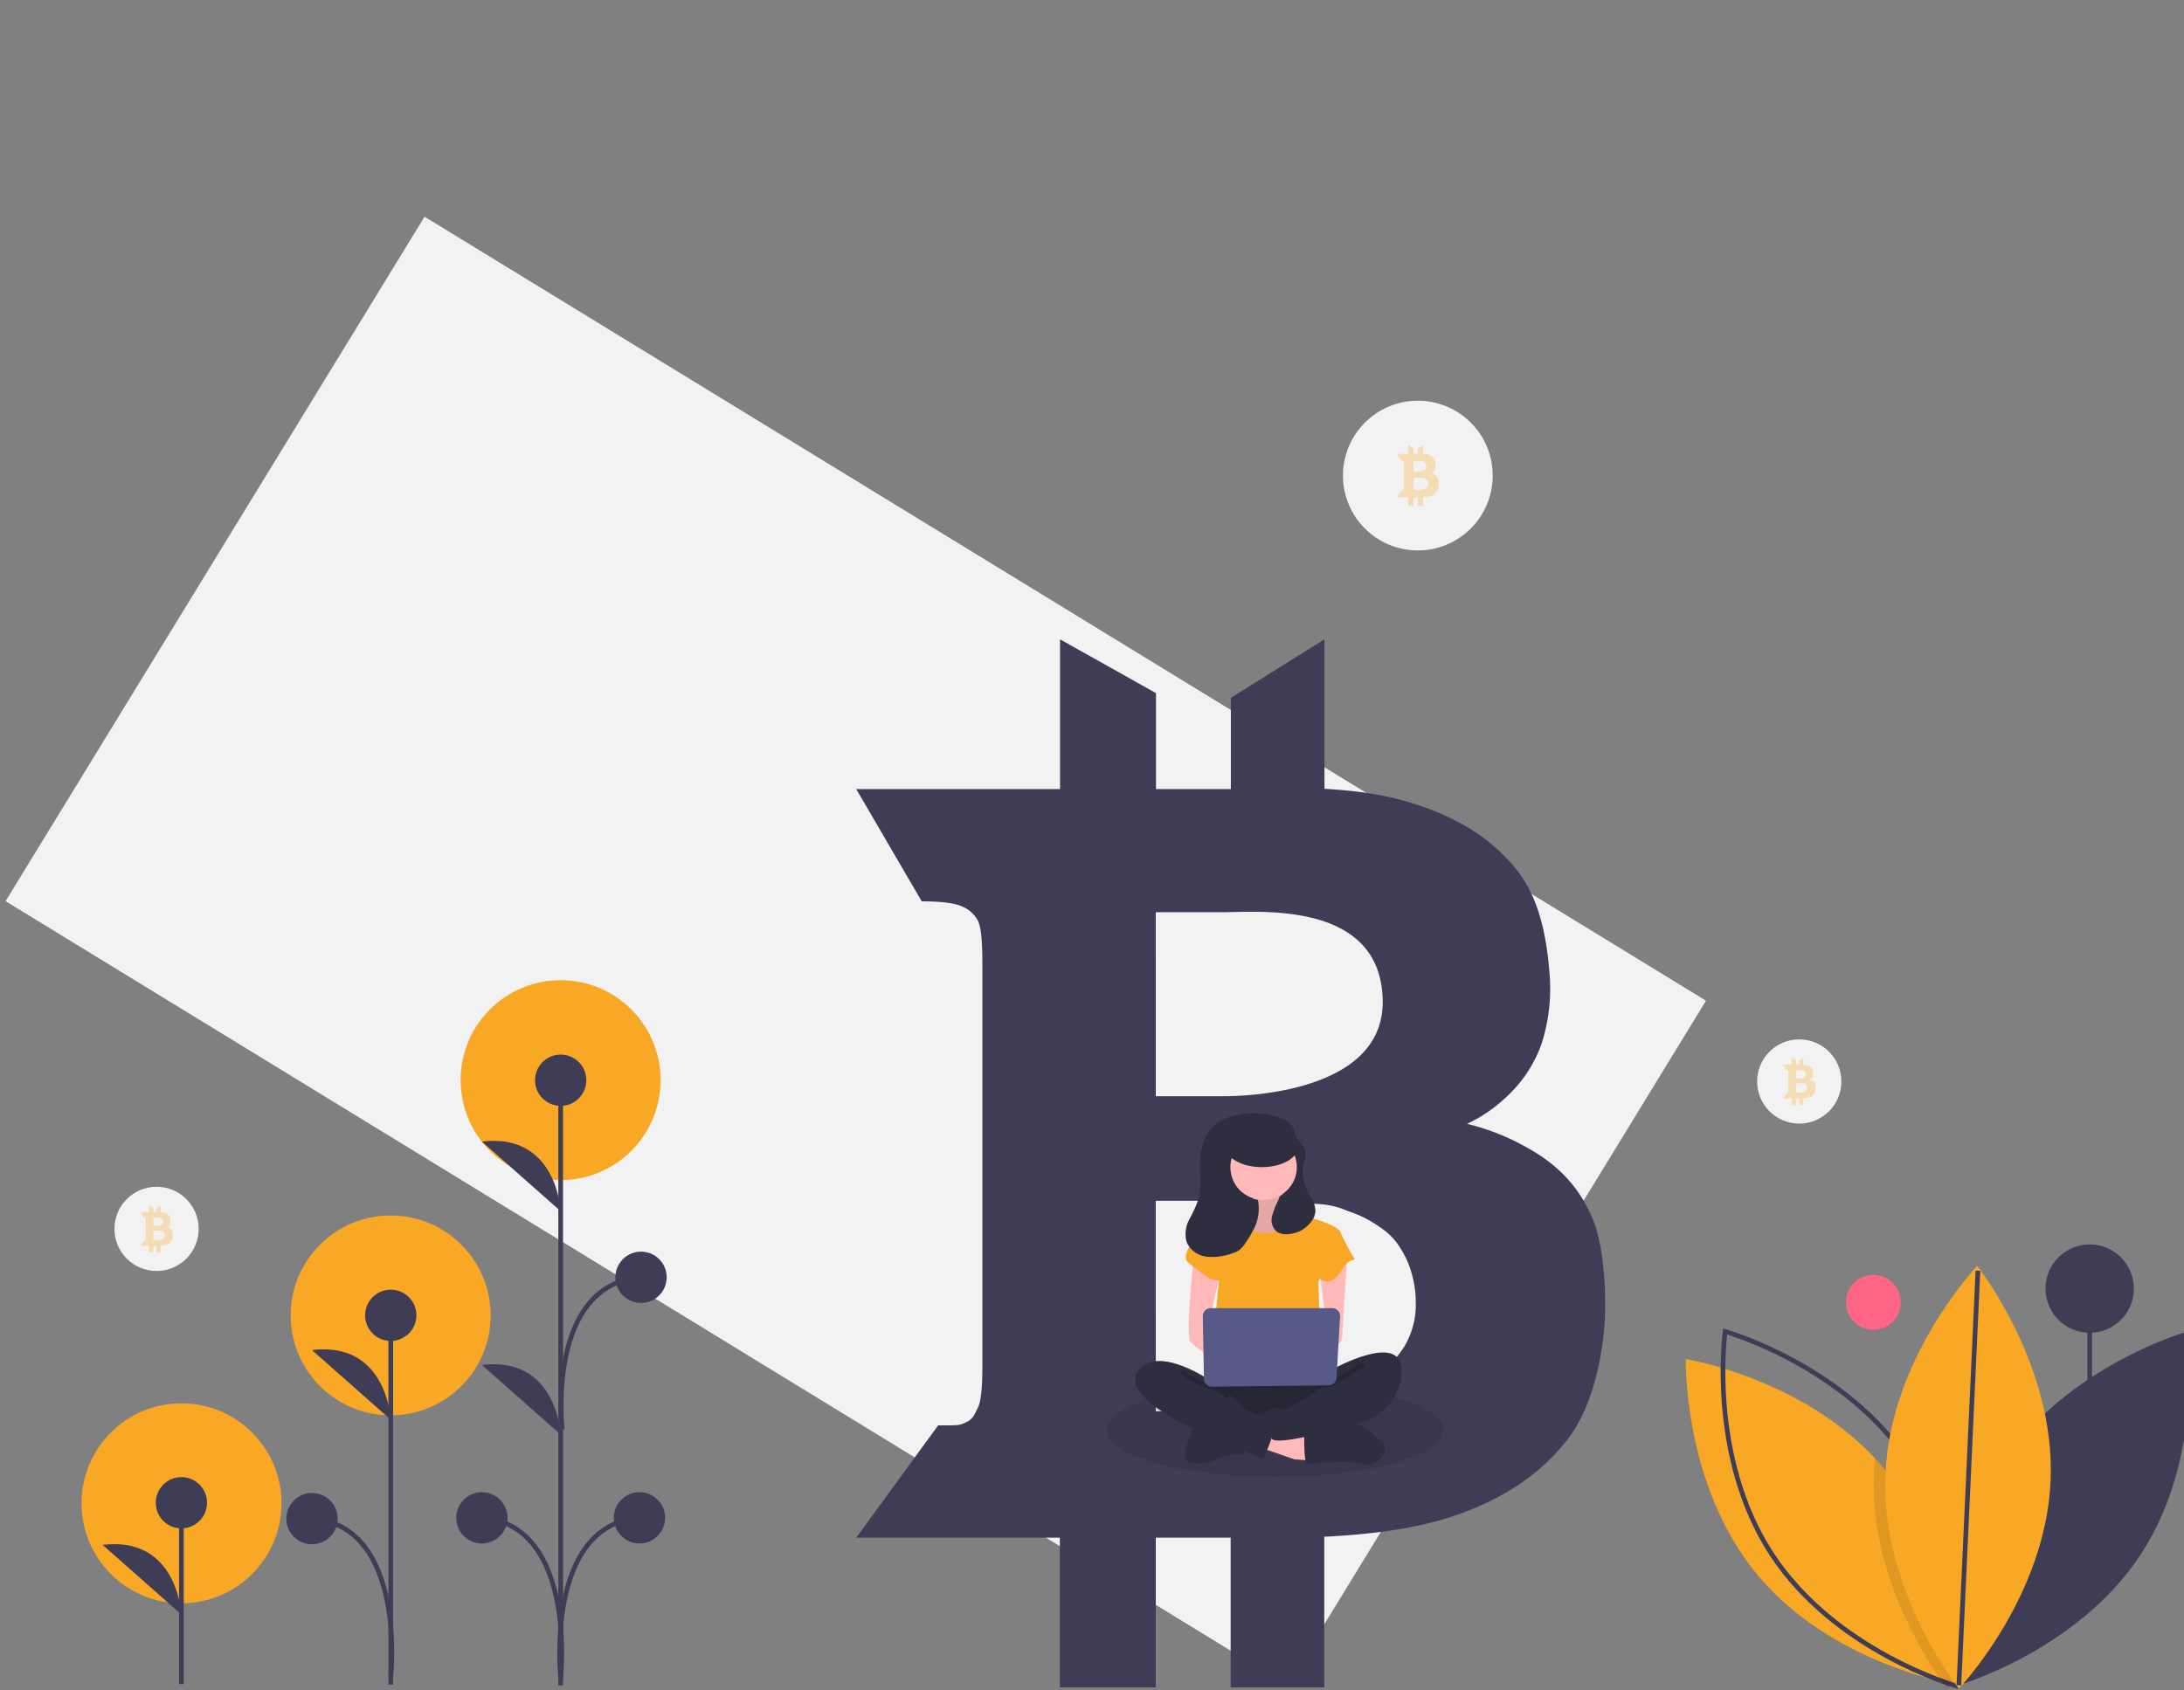 <svg xmlns="http://www.w3.org/2000/svg" xmlns:xlink="http://www.w3.org/1999/xlink" width="385" height="298" viewBox="0 0 385 298"><rect x="0" y="0" width="385" height="298" fill="#808080" stroke="none"/><defs><clipPath id="a"><rect width="385" height="298" transform="translate(13 13)" fill="#fff" stroke="#707070" stroke-width="1"/></clipPath></defs><g transform="translate(-13 -13)" clip-path="url(#a)"><g transform="translate(14 51.208)"><circle cx="13.2" cy="13.2" r="13.2" transform="translate(235.739 32.447)" fill="#f2f2f2"/><rect width="264.827" height="141.489" transform="matrix(0.853, 0.522, -0.522, 0.853, 73.841, 0)" fill="#f2f2f2"/><path d="M334.674,232.35c-2.062-4.744-5.239-8.91-11.591-12.416a40.484,40.484,0,0,0-10.478-4.125,25.665,25.665,0,0,0,6.724-4.538,23.252,23.252,0,0,0,6.435-9.611,31.809,31.809,0,0,0,1.444-11.633c-.454-6.93-1.815-13.654-5.445-18.48s-8.745-8.539-15.51-11.138c-5.2-1.98-10.519-3.218-18.769-3.671V130.379l-16.5,10.313v16.088h-13.2V139.866l-16.913-9.488v26.4H204.941l11.55,19.8c3.568,0,5.985.334,7.219.949A5.455,5.455,0,0,1,226.391,180c.536,1.031.784,3.465.784,7.219v71.446c0,3.713-.247,6.105-.784,7.178s-.825,2.021-2.1,2.6-1.32.536-4.868.536h-.041l-14.438,19.8h35.888v26.4h16.913v-26.4h13.2v26.4h16.5V288.616c10.725-.536,18.356-1.939,24.5-4.249,7.961-2.97,14.066-7.3,18.439-12.994s6.146-14.4,6.518-21.12C337.19,244.271,336.53,236.557,334.674,232.35Zm-76.932-53.3h0v-.549h11.534c6.489,0,28.112-2.162,28.471,15.5s-28.471,16.937-28.471,16.937H257.746V209.58h0Zm0,50.326h13.2c2.681,0,11.9.408,15.263.561a14.643,14.643,0,0,1,4.026.718c.474.161.924.342,1.411.545a20.516,20.516,0,0,1,5.688,2.879,11.884,11.884,0,0,1,2.941,2.764,15.767,15.767,0,0,1,.974,1.522,15.458,15.458,0,0,1,1.72,4.245,17.218,17.218,0,0,1,.606,4.422,14.424,14.424,0,0,1-2.058,8.126,19.318,19.318,0,0,1-8.9,7.343c-9.471,4.307-21.669,4-21.669,4h-13.2Z" transform="translate(-55.003 -55.856)" fill="#3f3d56"/><path d="M307.514,102.059a1.418,1.418,0,0,0-.65-.721,2.225,2.225,0,0,0-.587-.239,1.436,1.436,0,0,0,.377-.263,1.353,1.353,0,0,0,.361-.558,1.906,1.906,0,0,0,.081-.675,2.059,2.059,0,0,0-.305-1.073,1.911,1.911,0,0,0-.87-.646,3.169,3.169,0,0,0-1.052-.213v-1.53l-.925.6v.934h-.74v-.982l-.948-.551v1.532h-2.014l.647,1.149a1.01,1.01,0,0,1,.4.055.311.311,0,0,1,.15.144,1.19,1.19,0,0,1,.044.419v4.146a1.191,1.191,0,0,1-.044.417c-.03.062-.046.117-.118.151s-.074.031-.273.031h0l-.809,1.149h2.012v1.532h.948v-1.532h.74v1.532h.925v-1.542a4.385,4.385,0,0,0,1.374-.247,2.259,2.259,0,0,0,1.034-.754,2.393,2.393,0,0,0,.365-1.226,2.786,2.786,0,0,0-.125-1.039ZM303.2,98.966h0v-.032h.647c.364,0,1.576-.125,1.6.9s-1.6.983-1.6.983H303.2v-.079h0Zm0,2.921h.74c.15,0,.667.024.856.033a.8.8,0,0,1,.226.042c.027.009.052.02.079.032a1.136,1.136,0,0,1,.319.167.677.677,0,0,1,.165.16,1.076,1.076,0,0,1,.185.591.86.86,0,0,1-.115.472,1.093,1.093,0,0,1-.5.426,3.116,3.116,0,0,1-1.215.232h-.74Z" transform="translate(-55.003 -55.856)" fill="#f9a826" opacity="0.3"/><circle cx="4.838" cy="4.838" r="4.838" transform="translate(324.394 186.59)" fill="#ff6584"/><line y1="55.09" transform="translate(367.375 189.007)" fill="#3f3d56" stroke="#3f3d56" stroke-miterlimit="10" stroke-width="0.825"/><circle cx="7.79" cy="7.79" r="7.79" transform="translate(359.585 181.217)" fill="#3f3d56"/><path d="M407.035,275.708c-11.253,17.257-8.17,39.206-8.17,39.206s21.328-6.03,32.581-23.287,8.17-39.206,8.17-39.206S418.288,258.452,407.035,275.708Z" transform="translate(-55.003 -55.856)" fill="#3f3d56"/><path d="M398.806,314.713s-.274-.044-.778-.146c-.4-.082-.956-.2-1.632-.358-6.044-1.425-22.114-6.242-32.62-18.908-13.149-15.859-12.6-38.017-12.6-38.017s20.106,3.267,33.354,17.509q.861.918,1.676,1.9c11.441,13.8,12.508,32.366,12.593,36.956C398.815,314.34,398.806,314.713,398.806,314.713Z" transform="translate(-55.003 -55.856)" fill="#f9a826"/><path d="M390.7,275.708c11.253,17.257,8.17,39.206,8.17,39.206s-21.328-6.03-32.581-23.287-8.17-39.206-8.17-39.206S379.443,258.452,390.7,275.708Z" transform="translate(-55.003 -55.856)" fill="none" stroke="#3f3d56" stroke-miterlimit="10" stroke-width="0.825"/><path d="M398.8,313.653c-.3.358-.56.664-.775.915-.478.545-.749.831-.749.831s-.329-.414-.883-1.189c-3.04-4.237-12.817-19.3-12.062-36.708q.061-1.368.2-2.707.861.918,1.676,1.9C397.652,290.5,398.718,309.063,398.8,313.653Z" transform="translate(-55.003 -55.856)" opacity="0.1"/><path d="M415.487,278.76c-.889,20.583-16.168,36.639-16.168,36.639s-13.837-17.315-12.947-37.9,16.168-36.639,16.168-36.639S416.378,258.177,415.487,278.76Z" transform="translate(-55.003 -55.856)" fill="#f9a826"/><line y1="73.114" x2="3.359" transform="translate(344.316 185.846)" fill="none" stroke="#3f3d56" stroke-miterlimit="10" stroke-width="0.825"/><circle cx="17.626" cy="17.626" r="17.626" transform="translate(80.202 134.623)" fill="#f9a826"/><circle cx="17.626" cy="17.626" r="17.626" transform="translate(50.242 176.106)" fill="#f9a826"/><circle cx="17.626" cy="17.626" r="17.626" transform="translate(13.368 209.235)" fill="#f9a826"/><line y1="31.973" transform="translate(30.978 226.764)" fill="#3f3d56" stroke="#3f3d56" stroke-miterlimit="10" stroke-width="0.825"/><circle cx="4.521" cy="4.521" r="4.521" transform="translate(26.457 222.243)" fill="#3f3d56"/><path d="M85.981,302.326s-.646-13.892-13.887-12.278" transform="translate(-55.003 -55.856)" fill="#3f3d56"/><line y1="106.648" transform="translate(97.839 152.314)" fill="#3f3d56" stroke="#3f3d56" stroke-miterlimit="10" stroke-width="0.825"/><circle cx="4.521" cy="4.521" r="4.521" transform="translate(93.317 147.742)" fill="#3f3d56"/><circle cx="4.521" cy="4.521" r="4.521" transform="translate(79.43 224.902)" fill="#3f3d56"/><path d="M152.842,231.215s-.646-13.893-13.887-12.278" transform="translate(-55.003 -55.856)" fill="#3f3d56"/><path d="M152.842,270.6s-.646-13.892-13.887-12.278" transform="translate(-55.003 -55.856)" fill="#3f3d56"/><path d="M152.842,313.575s2.907-27-13.887-28.3" transform="translate(-55.003 -55.856)" fill="none" stroke="#3f3d56" stroke-miterlimit="10" stroke-width="0.825"/><circle cx="4.521" cy="4.521" r="4.521" transform="translate(107.207 224.902)" fill="#3f3d56"/><path d="M152.844,313.575s-2.907-27,13.887-28.3" transform="translate(-55.003 -55.856)" fill="none" stroke="#3f3d56" stroke-miterlimit="10" stroke-width="0.825"/><circle cx="4.521" cy="4.521" r="4.521" transform="translate(107.482 182.489)" fill="#3f3d56"/><path d="M153.119,269.721s-2.907-25.563,13.887-26.855" transform="translate(-55.003 -55.856)" fill="none" stroke="#3f3d56" stroke-miterlimit="10" stroke-width="0.825"/><line y1="65.099" transform="translate(67.884 193.713)" fill="#3f3d56" stroke="#3f3d56" stroke-miterlimit="10" stroke-width="0.825"/><circle cx="4.521" cy="4.521" r="4.521" transform="translate(63.362 189.191)" fill="#3f3d56"/><path d="M122.887,267.982S122.241,254.09,109,255.7" transform="translate(-55.003 -55.856)" fill="#3f3d56"/><path d="M122.887,313.424s2.907-26.715-13.887-28.007" transform="translate(-55.003 -55.856)" fill="none" stroke="#3f3d56" stroke-miterlimit="10" stroke-width="0.825"/><circle cx="4.521" cy="4.521" r="4.521" transform="translate(49.475 225.04)" fill="#3f3d56"/><circle cx="7.425" cy="7.425" r="7.425" transform="translate(308.752 145.061)" fill="#f2f2f2"/><path d="M292.611,262.5c-9.471,4.307-21.669,4-21.669,4h-13.2v-2.52a81.867,81.867,0,0,1,21.038-2.43A96.391,96.391,0,0,1,292.611,262.5Z" transform="translate(-55.003 -55.856)" opacity="0.1"/><path d="M308.48,269.805c0,4.558-13.3,8.25-29.7,8.25s-29.7-3.692-29.7-8.25c0-2.273,3.308-4.331,8.663-5.82v2.52h13.2s12.2.305,21.669-4C302.045,263.882,308.48,266.633,308.48,269.805Z" transform="translate(-55.003 -55.856)" opacity="0.1"/><rect width="12.637" height="12.66" transform="translate(214.933 162.58)" fill="#2f2e41"/><path d="M274.635,227.388s1.046,3.661-.784,3.923a7.146,7.146,0,0,0-3.138,1.307l3.4,4.445h6.276l3.922-3.922s-5.23-3.923-4.184-6.276S274.635,227.388,274.635,227.388Z" transform="translate(-55.003 -55.856)" fill="#ffb9b9"/><path d="M274.635,227.388s1.046,3.661-.784,3.923a7.146,7.146,0,0,0-3.138,1.307l3.4,4.445h6.276l3.922-3.922s-5.23-3.923-4.184-6.276S274.635,227.388,274.635,227.388Z" transform="translate(-55.003 -55.856)" opacity="0.1"/><path d="M221.2,217.034l6.015,2.092,4.184.262-.262-3.661-8.629-2.552Z" fill="#ffb9b9"/><path d="M283.918,272.105s0,3.661.523,3.661,7.583-.785,9.676,0,5.23-2.092,3.661-3.661-4.128-3.923-5.725-3.4-8.134,1.831-8.134,1.831Z" transform="translate(-55.003 -55.856)" fill="#2f2e41"/><path d="M264.7,268.706s-3.138,6.276-1.046,6.8a7.255,7.255,0,0,0,4.707-.523c.262-.262,3.922-1.308,4.445-.785s.523-2.092.523-2.092Z" transform="translate(-55.003 -55.856)" fill="#2f2e41"/><path d="M267.313,260.076s-4.968,6.8-1.307,8.63,21.181,1.83,22.489,0,1.83-7.583,0-8.107S267.313,260.076,267.313,260.076Z" transform="translate(-55.003 -55.856)" fill="#2f2e41"/><path d="M267.313,260.076s-4.968,6.8-1.307,8.63,21.181,1.83,22.489,0,1.83-7.583,0-8.107S267.313,260.076,267.313,260.076Z" transform="translate(-55.003 -55.856)" opacity="0.2"/><circle cx="6.014" cy="6.014" r="6.014" transform="translate(215.71 161.334)" fill="#ffb9b9"/><path d="M267.313,232.618l5.23-1.046s1.307,4.184,5.492,3.4,5.23-3.4,5.23-3.4,3.138,1.308,3.4,1.308,3.661,1.308,3.661,2.092-3.922,8.63-3.922,8.63l.523,14.121-19.351-.523,1.307-13.859Z" transform="translate(-55.003 -55.856)" fill="#f9a826"/><path d="M264.437,239.417s-1.569,13.859-.523,14.905,5.23,3.922,5.23,3.922v-3.138l-2.092-3.923,2.092-9.152Z" transform="translate(-55.003 -55.856)" fill="#ffb9b9"/><path d="M291.5,239.025s-.915,14.252-.915,14.775-2.354,2.353-3.138,2.353-1.308-1.307-1.308-1.307l1.831-2.092-1.308-10.721Z" transform="translate(-55.003 -55.856)" fill="#ffb9b9"/><path d="M289.018,259.03s11.768-6.537,12.029,0-6.014,9.153-6.014,9.153-16.213,4.862-16.867,3.085-1.961-4.654-.915-4.915,2.353-.784,2.876-.261,7.061-3.923,7.061-3.923Z" transform="translate(-55.003 -55.856)" fill="#2f2e41"/><path d="M294.509,258.245a14.875,14.875,0,0,0-3.138,1.831c-.784.784-4.184,2.092-4.184,2.092" transform="translate(-55.003 -55.856)" fill="none" stroke="#000" stroke-miterlimit="10" stroke-width="0.825" opacity="0.2"/><path d="M268.882,233.141l-1.569-.523s-5.753,6.014-3.922,7.583,2.876,2.092,3.4,2.615,3.138.785,3.138.785Z" transform="translate(-55.003 -55.856)" fill="#f9a826"/><path d="M287.972,234.449l2.353.523a38.385,38.385,0,0,0,2.353,4.445c.523.523-.784.261-1.569,1.308s-1.569,2.876-3.138,2.876-3.661-2.615-3.661-2.615Z" transform="translate(-55.003 -55.856)" fill="#f9a826"/><path d="M267.836,261.384s-9.937-7.061-13.337-1.831,14.644,12.29,17.259,13.336,4.968,2.092,4.968,2.092,2.354-5.753,2.354-6.8-1.831-1.046-2.354-1.046-2.876-.523-3.4-1.307S267.836,261.384,267.836,261.384Z" transform="translate(-55.003 -55.856)" fill="#2f2e41"/><path d="M262.345,259.553a15.134,15.134,0,0,0,4.968,2.615,4.86,4.86,0,0,1,3.138,1.83" transform="translate(-55.003 -55.856)" fill="none" stroke="#000" stroke-miterlimit="10" stroke-width="0.825" opacity="0.2"/><path d="M266.033,249.72l.209,11.072a1.386,1.386,0,0,0,1.4,1.36l20.6-.232a1.386,1.386,0,0,0,1.368-1.306l.625-10.84a1.386,1.386,0,0,0-1.384-1.466H267.418a1.386,1.386,0,0,0-1.386,1.412Z" transform="translate(-55.003 -55.856)" fill="#575a89"/><path d="M263.649,232.684a25.873,25.873,0,0,0,1.675-3.712,16.408,16.408,0,0,0,.212-4.863,15.268,15.268,0,0,1,.365-4.291,7.378,7.378,0,0,1,2.121-3.693c2.74-2.446,7.756-2.622,11.1-1.6,1.319.4,2.724,1.166,3.052,2.506.049.2.072.411.127.611.274,1,1.294,1.628,1.662,2.6.476,1.25-.258,2.61-.354,3.944a8.206,8.206,0,0,0,1.409,4.4,5.086,5.086,0,0,1,.871,2.606,3.292,3.292,0,0,1-.451,1.437,5.478,5.478,0,0,1-4.6,2.638,2.887,2.887,0,0,1-1.724-.407,2.674,2.674,0,0,1-.886-2.671,12.959,12.959,0,0,1,1.054-2.773c.119-.28.227-.565.326-.852a5.852,5.852,0,1,0-3.86.655,7.927,7.927,0,0,1-.384,4.408,16.641,16.641,0,0,1-1.851,3.227,4.455,4.455,0,0,1-1.179,1.32,4.185,4.185,0,0,1-1,.429,10.41,10.41,0,0,1-4.569.644,4.373,4.373,0,0,1-3.582-2.6A5.366,5.366,0,0,1,263.649,232.684Z" transform="translate(-55.003 -55.856)" fill="#2f2e41"/><ellipse cx="6.383" cy="3.617" rx="6.383" ry="3.617" transform="translate(215.05 160.354)" fill="#2f2e41"/><path d="M373.956,208.774a1.1,1.1,0,0,0-.5-.56,1.728,1.728,0,0,0-.456-.186,1.116,1.116,0,0,0,.293-.2,1.052,1.052,0,0,0,.28-.433,1.483,1.483,0,0,0,.063-.525,1.6,1.6,0,0,0-.237-.833,1.485,1.485,0,0,0-.676-.5,2.462,2.462,0,0,0-.818-.166v-1.189l-.719.465v.726h-.575V204.6l-.737-.428v1.191H368.3l.5.893a.784.784,0,0,1,.314.043.241.241,0,0,1,.117.112.924.924,0,0,1,.034.326v3.222a.926.926,0,0,1-.034.324c-.023.048-.036.091-.092.117s-.057.024-.212.024h0l-.629.893h1.563v1.191h.737v-1.191h.575v1.191h.719v-1.2a3.407,3.407,0,0,0,1.067-.192,1.755,1.755,0,0,0,.8-.586,1.86,1.86,0,0,0,.284-.952,2.165,2.165,0,0,0-.1-.807Zm-3.351-2.4h0v-.025h.5c.283,0,1.225-.1,1.24.7s-1.24.764-1.24.764h-.5v-.061h0Zm0,2.27h.575c.117,0,.519.018.665.025a.619.619,0,0,1,.175.032c.021.007.04.015.061.025a.882.882,0,0,1,.248.13.525.525,0,0,1,.128.125.8.8,0,0,1,.117.26.8.8,0,0,1,.026.2.668.668,0,0,1-.09.366.849.849,0,0,1-.388.331,2.421,2.421,0,0,1-.944.18H370.6Z" transform="translate(-55.003 -55.856)" fill="#f9a826" opacity="0.3"/><circle cx="7.425" cy="7.425" r="7.425" transform="translate(19.174 171.049)" fill="#f2f2f2"/><path d="M84.378,234.761a1.1,1.1,0,0,0-.5-.56,1.73,1.73,0,0,0-.456-.186,1.116,1.116,0,0,0,.293-.2,1.052,1.052,0,0,0,.28-.433,1.482,1.482,0,0,0,.063-.525,1.6,1.6,0,0,0-.237-.833,1.485,1.485,0,0,0-.676-.5,2.462,2.462,0,0,0-.818-.166v-1.189l-.719.465v.726h-.575v-.763l-.737-.428v1.191H78.726l.5.893a.784.784,0,0,1,.314.043.241.241,0,0,1,.117.112.924.924,0,0,1,.034.326v3.222a.926.926,0,0,1-.034.324c-.023.048-.036.091-.092.117s-.058.024-.212.024h0l-.629.893H80.29V238.5h.737v-1.191H81.6V238.5h.719v-1.2a3.405,3.405,0,0,0,1.067-.192,1.755,1.755,0,0,0,.8-.586,1.86,1.86,0,0,0,.284-.952A2.165,2.165,0,0,0,84.378,234.761Zm-3.351-2.4h0v-.025h.5c.283,0,1.225-.1,1.24.7s-1.24.764-1.24.764h-.5v-.061h0Zm0,2.27H81.6c.117,0,.519.018.665.025a.617.617,0,0,1,.175.032c.021.007.04.015.061.025a.881.881,0,0,1,.248.13.525.525,0,0,1,.128.125.836.836,0,0,1,.144.459.668.668,0,0,1-.09.367.849.849,0,0,1-.388.331,2.421,2.421,0,0,1-.944.18h-.575Z" transform="translate(-55.003 -55.856)" fill="#f9a826" opacity="0.3"/></g></g></svg>